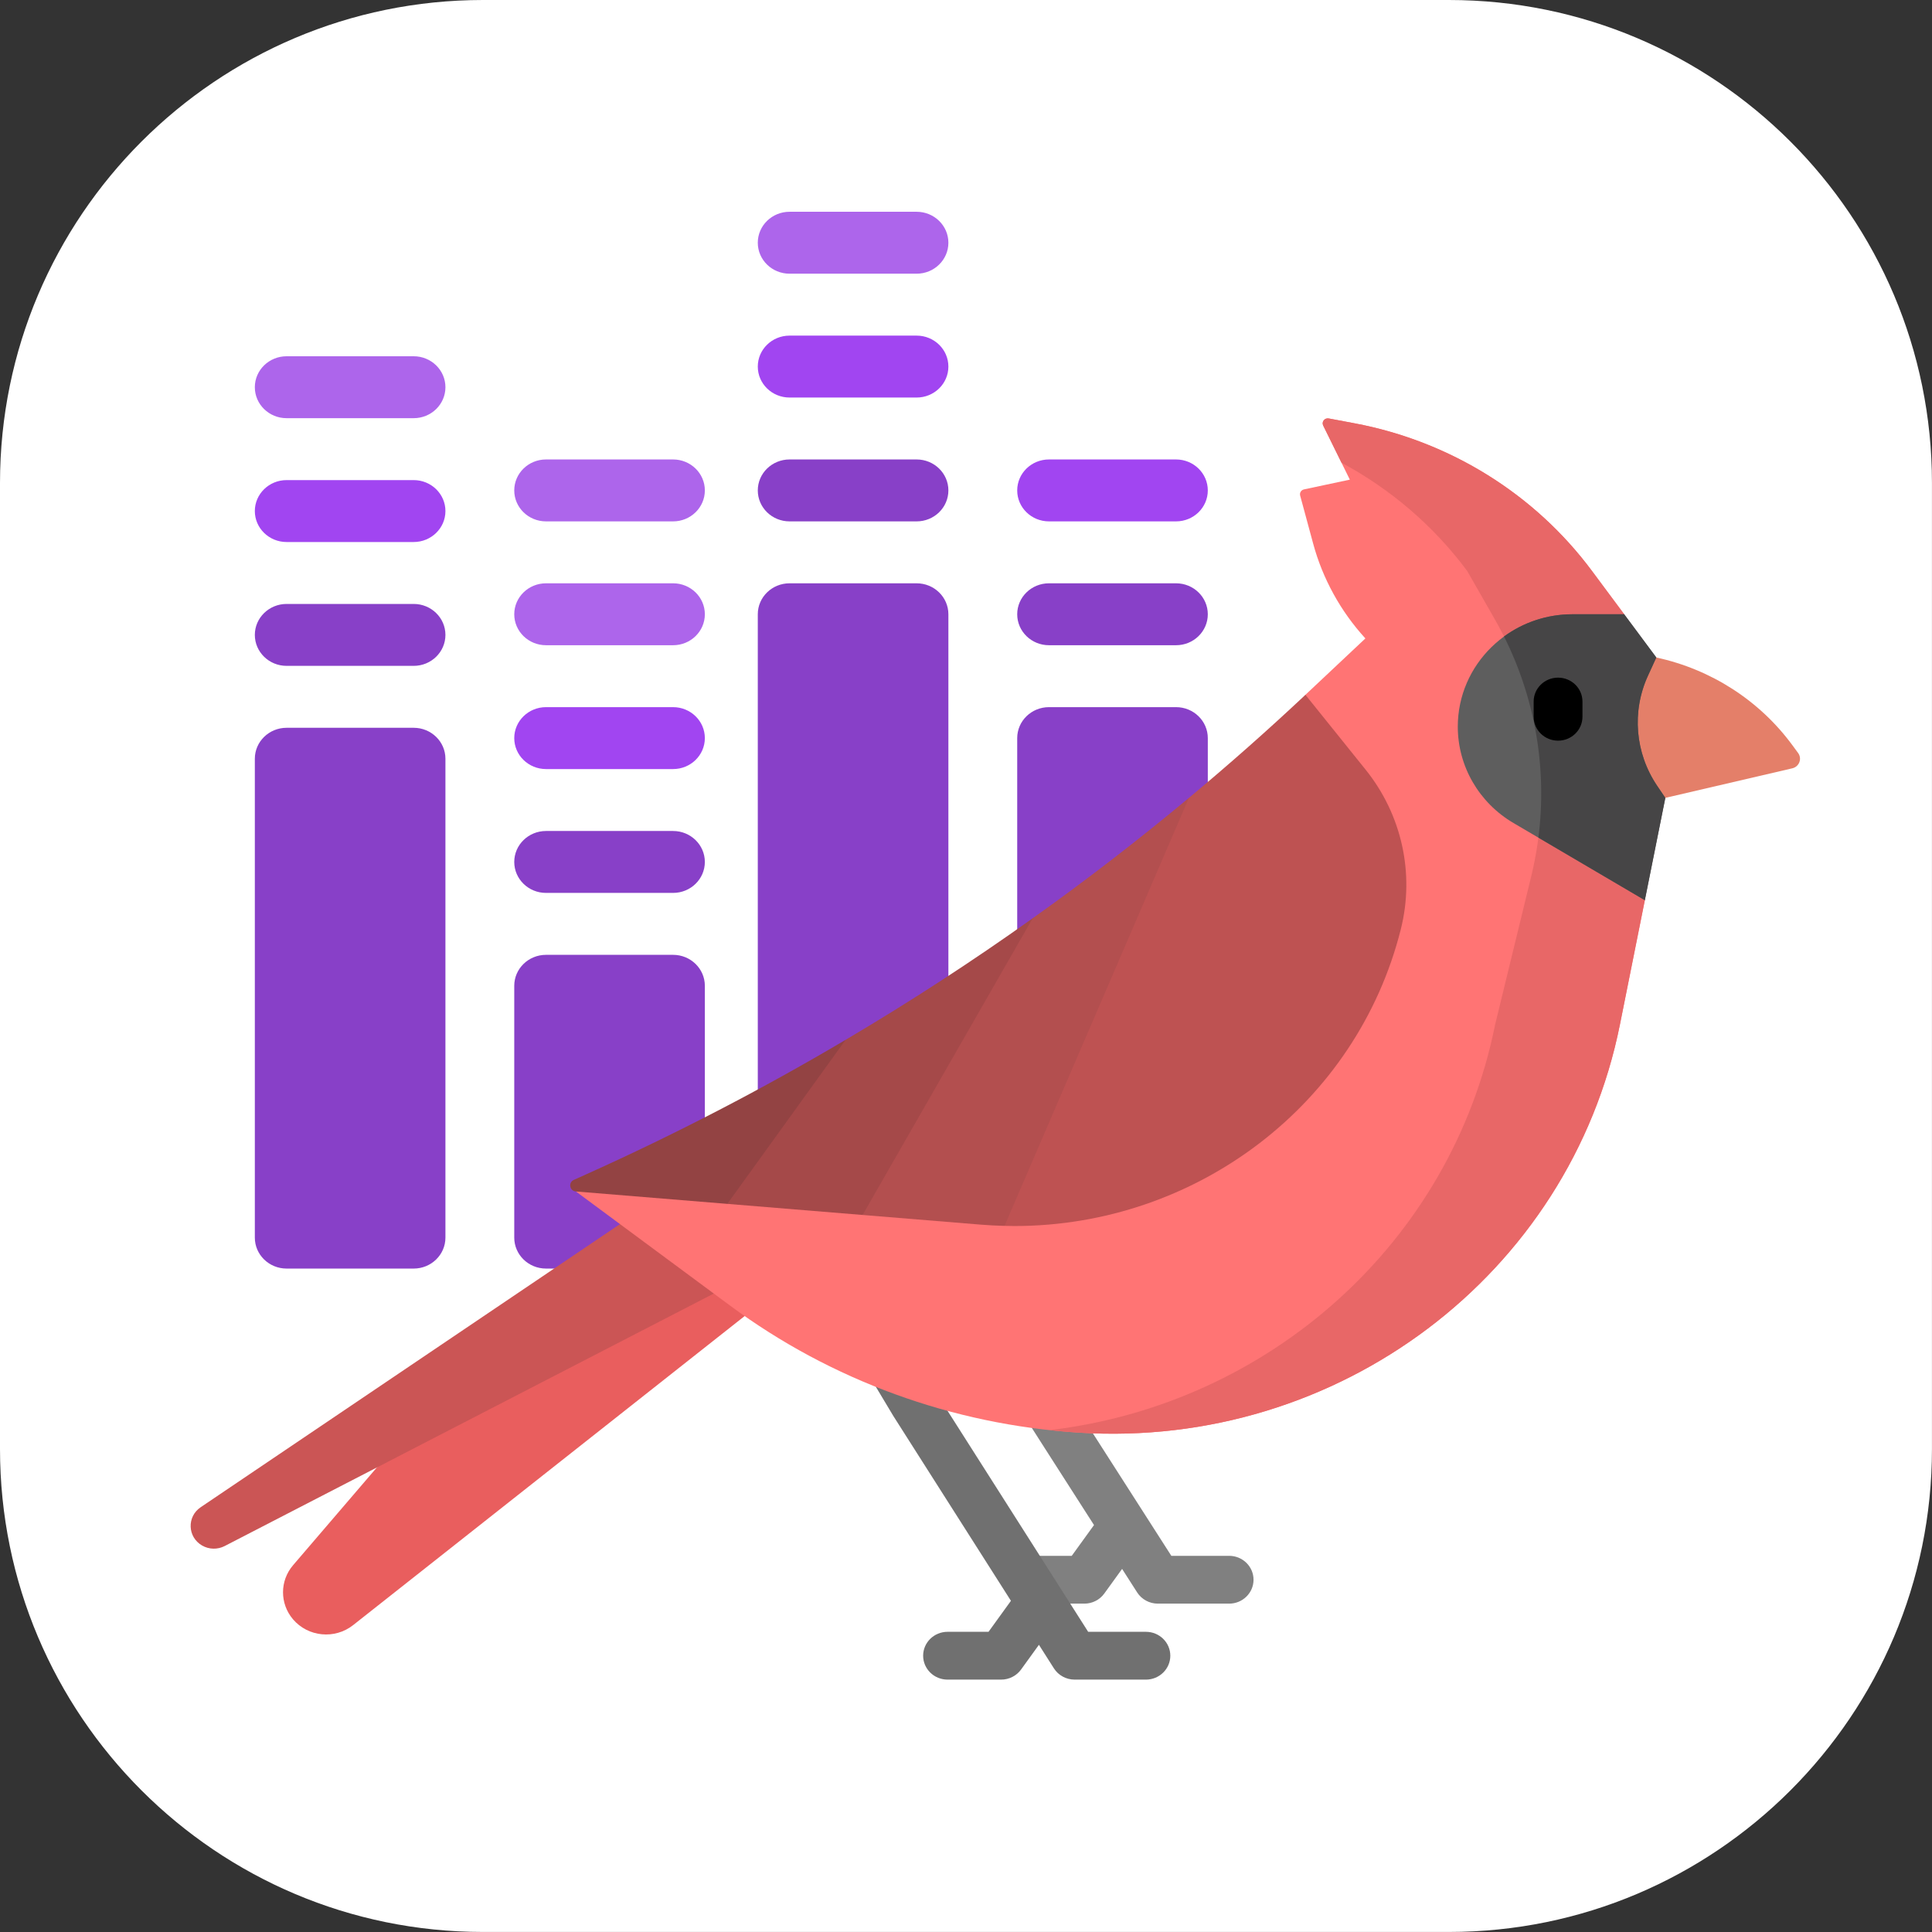 <?xml version="1.0" encoding="UTF-8" standalone="no"?>
<!DOCTYPE svg PUBLIC "-//W3C//DTD SVG 1.1//EN" "http://www.w3.org/Graphics/SVG/1.1/DTD/svg11.dtd">
<svg width="100%" height="100%" viewBox="0 0 512 512" version="1.1" xmlns="http://www.w3.org/2000/svg" xmlns:xlink="http://www.w3.org/1999/xlink" xml:space="preserve" xmlns:serif="http://www.serif.com/" style="fill-rule:evenodd;clip-rule:evenodd;stroke-linejoin:round;stroke-miterlimit:2;">
    <rect x="0" y="0" width="512" height="512" fill="#333333" stroke="none"/>
    <g transform="matrix(1.053,0,0,1.053,-13.192,-20.139)">
        <g id="bg">
            <path d="M498.749,140.68C498.749,73.592 444.282,19.125 377.193,19.125L134.083,19.125C66.995,19.125 12.528,73.592 12.528,140.68L12.528,383.79C12.528,450.878 66.995,505.345 134.083,505.345L377.193,505.345C444.282,505.345 498.749,450.878 498.749,383.79L498.749,140.68Z" style="fill:white;"/>
        </g>
    </g>
    <g id="sound" transform="matrix(1.184,0,0,1.154,-6.489,-55.621)">
        <g transform="matrix(0.474,0,0,0.474,183.389,218.175)">
            <g id="sound1" serif:id="sound">
                <g transform="matrix(1,0,0,1,-256,-256)">
                    <g>
                        <g transform="matrix(1,0,0,1,-20,-60)">
                            <path d="M218.5,572L158.5,572C150.216,572 143.5,565.284 143.5,557L143.5,435C143.5,426.716 150.216,420 158.5,420L218.5,420C226.784,420 233.5,426.716 233.5,435L233.5,557C233.5,565.284 226.784,572 218.5,572Z" style="fill:rgb(136,64,200);fill-rule:nonzero;"/>
                        </g>
                        <g transform="matrix(1,0,0,1,-40,0)">
                            <path d="M353.5,512L293.5,512C285.216,512 278.5,505.284 278.5,497L278.5,195C278.5,186.716 285.216,180 293.5,180L353.5,180C361.784,180 368.5,186.716 368.5,195L368.5,497C368.5,505.284 361.784,512 353.5,512Z" style="fill:rgb(136,64,200);fill-rule:nonzero;"/>
                        </g>
                        <g transform="matrix(1,0,0,1,-40,0)">
                            <path d="M353.5,90L293.5,90C285.216,90 278.5,83.284 278.5,75C278.5,66.716 285.216,60 293.5,60L353.5,60C361.784,60 368.5,66.716 368.5,75C368.5,83.284 361.784,90 353.5,90Z" style="fill:rgb(161,69,241);fill-rule:nonzero;"/>
                        </g>
                        <g transform="matrix(1,0,0,1,-40,0)">
                            <path d="M353.5,30L293.5,30C285.216,30 278.5,23.284 278.5,15C278.5,6.716 285.216,0 293.5,0L353.5,0C361.784,0 368.5,6.716 368.5,15C368.5,23.284 361.784,30 353.5,30Z" style="fill:rgb(173,101,235);fill-rule:nonzero;"/>
                        </g>
                        <g transform="matrix(1,0,0,1,-20,-60)">
                            <path d="M218.5,330L158.5,330C150.216,330 143.5,323.284 143.5,315C143.5,306.716 150.216,300 158.5,300L218.5,300C226.784,300 233.5,306.716 233.5,315C233.5,323.284 226.784,330 218.5,330Z" style="fill:rgb(161,69,241);fill-rule:nonzero;"/>
                        </g>
                        <g transform="matrix(1,0,0,1,0,-50)">
                            <path d="M76,270L16,270C7.716,270 1,263.284 1,255C1,246.716 7.716,240 16,240L76,240C84.284,240 91,246.716 91,255C91,263.284 84.284,270 76,270Z" style="fill:rgb(136,64,200);fill-rule:nonzero;"/>
                        </g>
                        <g transform="matrix(1,0,0,1,-20,-60)">
                            <path d="M218.5,390L158.5,390C150.216,390 143.5,383.284 143.5,375C143.5,366.716 150.216,360 158.5,360L218.5,360C226.784,360 233.5,366.716 233.5,375C233.5,383.284 226.784,390 218.5,390Z" style="fill:rgb(136,64,200);fill-rule:nonzero;"/>
                        </g>
                        <g transform="matrix(1,0,0,1,-20,-60)">
                            <path d="M218.5,270L158.5,270C150.216,270 143.5,263.284 143.5,255C143.5,246.716 150.216,240 158.5,240L218.5,240C226.784,240 233.5,246.716 233.5,255C233.5,263.284 226.784,270 218.5,270Z" style="fill:rgb(173,101,235);fill-rule:nonzero;"/>
                        </g>
                        <g transform="matrix(1,0,0,1,-20,-60)">
                            <path d="M218.5,210L158.5,210C150.216,210 143.5,203.284 143.5,195C143.5,186.716 150.216,180 158.5,180L218.5,180C226.784,180 233.5,186.716 233.5,195C233.5,203.284 226.784,210 218.5,210Z" style="fill:rgb(173,101,235);fill-rule:nonzero;"/>
                        </g>
                        <g transform="matrix(1,0,0,1,0,-50)">
                            <path d="M76,210L16,210C7.716,210 1,203.284 1,195C1,186.716 7.716,180 16,180L76,180C84.284,180 91,186.716 91,195C91,203.284 84.284,210 76,210Z" style="fill:rgb(161,69,241);fill-rule:nonzero;"/>
                        </g>
                        <g transform="matrix(1,0,0,1,0,-50)">
                            <path d="M76,150L16,150C7.716,150 1,143.284 1,135C1,126.716 7.716,120 16,120L76,120C84.284,120 91,126.716 91,135C91,143.284 84.284,150 76,150Z" style="fill:rgb(173,101,235);fill-rule:nonzero;"/>
                        </g>
                        <g transform="matrix(1,0,0,1,-60,0)">
                            <path d="M496,210L436,210C427.716,210 421,203.284 421,195C421,186.716 427.716,180 436,180L496,180C504.284,180 511,186.716 511,195C511,203.284 504.284,210 496,210Z" style="fill:rgb(136,64,200);fill-rule:nonzero;"/>
                        </g>
                        <g transform="matrix(1,0,0,1,-60,0)">
                            <path d="M496,150L436,150C427.716,150 421,143.284 421,135C421,126.716 427.716,120 436,120L496,120C504.284,120 511,126.716 511,135C511,143.284 504.284,150 496,150Z" style="fill:rgb(161,69,241);fill-rule:nonzero;"/>
                        </g>
                        <g transform="matrix(1,0,0,1,-40,0)">
                            <path d="M353.5,150L293.5,150C285.216,150 278.5,143.284 278.5,135C278.5,126.716 285.216,120 293.5,120L353.5,120C361.784,120 368.5,126.716 368.5,135C368.5,143.284 361.784,150 353.5,150Z" style="fill:rgb(136,64,200);fill-rule:nonzero;"/>
                        </g>
                        <g transform="matrix(1,0,0,1,0,-50)">
                            <path d="M76,562L16,562C7.716,562 1,555.284 1,547L1,315C1,306.716 7.716,300 16,300L76,300C84.284,300 91,306.716 91,315L91,547C91,555.284 84.284,562 76,562Z" style="fill:rgb(136,64,200);fill-rule:nonzero;"/>
                        </g>
                        <g transform="matrix(1,0,0,1,-60,0)">
                            <path d="M496,512L436,512C427.716,512 421,505.284 421,497L421,255C421,246.716 427.716,240 436,240L496,240C504.284,240 511,246.716 511,255L511,497C511,505.284 504.284,512 496,512Z" style="fill:rgb(136,64,200);fill-rule:nonzero;"/>
                        </g>
                    </g>
                </g>
            </g>
        </g>
    </g>
    <g transform="matrix(0.833,0,0,0.816,264.189,278.148)">
        <g transform="matrix(1,0,0,1,-256.5,-205)">
            <clipPath id="_clip1">
                <rect x="0" y="0" width="513" height="410"/>
            </clipPath>
            <g clip-path="url(#_clip1)">
                <g transform="matrix(-1,0,0,1,512,-51.192)">
                    <g>
                        <path d="M269.7,338.53C271.971,334.892 270.865,330.104 267.227,327.833C263.589,325.56 258.801,326.67 256.531,330.306L227.944,376.085L208.705,406.743C208.69,406.767 208.675,406.791 208.66,406.815L200.005,420.607L181.618,420.607C177.331,420.607 173.855,424.083 173.855,428.37C173.855,432.657 177.331,436.133 181.618,436.133L204.299,436.133C206.97,436.133 209.454,434.759 210.874,432.496L215.67,424.853L221.339,432.857C222.794,434.912 225.156,436.133 227.673,436.133L244.727,436.133C249.014,436.133 252.49,432.657 252.49,428.37C252.49,424.083 249.014,420.607 244.727,420.607L231.688,420.607L224.608,410.611L241.104,384.323L269.7,338.53Z" style="fill:rgb(128,128,128);fill-rule:nonzero;"/>
                        <path d="M316.937,311.276C313.241,309.108 308.484,310.348 306.313,314.045L275.165,367.149L226.464,445.283L208.093,445.283C203.806,445.283 200.33,448.759 200.33,453.046C200.33,457.333 203.806,460.809 208.093,460.809L230.773,460.809C233.453,460.809 235.944,459.427 237.362,457.152L242.128,449.505L247.815,457.533C249.27,459.588 251.632,460.809 254.149,460.809L271.203,460.809C275.49,460.809 278.966,457.333 278.966,453.046C278.966,448.759 275.49,445.283 271.203,445.283L258.164,445.283L251.035,435.217L288.396,375.273C288.434,375.214 288.469,375.154 288.504,375.094L319.706,321.899C321.874,318.202 320.636,313.445 316.937,311.276Z" style="fill:rgb(112,112,112);fill-rule:nonzero;"/>
                        <path d="M335.754,342.739L460.316,443.116C466.139,447.809 474.65,446.964 479.438,441.218C483.685,436.123 483.67,428.717 479.405,423.638L452.772,391.92L318.679,264.934L284.149,288.076L335.754,342.739Z" style="fill:rgb(233,94,94);fill-rule:nonzero;"/>
                        <path d="M345.571,335.426L501.176,417.429C503.443,418.624 506.167,418.558 508.373,417.254C513.014,414.512 513.246,407.881 508.808,404.821L375.419,312.869L314.143,275.148L286.427,303.181L345.571,335.426Z" style="fill:rgb(203,85,85);fill-rule:nonzero;"/>
                        <path d="M42.847,174.448L2.462,164.852C0.245,164.326 -0.726,161.716 0.606,159.868L2.443,157.317C12.878,142.832 28.284,132.7 45.719,128.857L95.147,119.093L99.761,184.005L42.847,174.448Z" style="fill:rgb(228,127,105);fill-rule:nonzero;"/>
                        <g>
                            <path d="M228.334,254.832L157.346,140.976L138.27,122.665C142.224,118.256 145.619,113.412 148.403,108.237C151.198,103.061 153.382,97.565 154.893,91.841L159.023,76.274C159.261,75.373 158.702,74.462 157.802,74.266L143.217,71.098L151.695,53.523C152.274,52.322 151.239,50.966 149.925,51.225L141.613,52.819C111.317,58.667 84.364,75.787 66.198,100.732L55.946,114.808L55.951,114.809L69.211,178.879L49.368,207.675L49.366,207.675L57.297,248.094C73.227,329.243 146.913,385.965 229.428,380.603C249.539,379.299 269.236,375.065 287.919,368.11C306.612,361.164 324.291,351.507 340.366,339.356L389.428,302.28L228.334,254.832Z" style="fill:rgb(255,116,116);fill-rule:nonzero;"/>
                            <path d="M96.999,248.093L85.491,199.837C78.749,171.565 82.894,141.79 97.101,116.434L105.9,100.731C116.563,86.09 130.254,74.149 145.87,65.596L151.695,53.522C152.274,52.321 151.239,50.965 149.925,51.224L141.613,52.818C111.317,58.666 84.364,75.786 66.198,100.731L55.938,114.812L72.163,155.868L49.368,207.674L49.366,207.675L57.297,248.093C73.227,329.242 146.913,385.964 229.428,380.602C232.538,380.4 235.654,380.127 238.741,379.785C169.128,371.422 110.939,319.108 96.999,248.093Z" style="fill:rgb(232,103,103);fill-rule:nonzero;"/>
                            <g>
                                <path d="M108.873,151.32C108.873,157.737 107.196,163.906 104.132,169.309C101.079,174.702 96.639,179.329 91.142,182.62L49.367,207.689L42.847,174.448L45.434,170.551C52.483,159.911 53.58,146.403 48.363,134.769L45.714,128.869L55.94,114.824L72.366,114.824C92.529,114.824 108.873,131.167 108.873,151.32Z" style="fill:rgb(94,94,94);fill-rule:nonzero;"/>
                            </g>
                            <path d="M94.161,122.025C88.077,117.488 80.541,114.808 72.367,114.808L55.941,114.808L45.715,128.854L48.364,134.754C53.581,146.388 52.484,159.895 45.435,170.536L42.847,174.448L49.368,207.674L83.227,187.356C80.436,165.029 84.21,142.306 94.161,122.025Z" style="fill:rgb(70,69,70);fill-rule:nonzero;"/>
                            <g>
                                <path d="M76.973,155.868C72.686,155.868 69.211,152.392 69.211,148.105L69.211,143.164C69.211,138.876 72.686,135.401 76.973,135.401C81.261,135.401 84.736,138.876 84.736,143.164L84.736,148.105C84.736,152.392 81.261,155.868 76.973,155.868Z" style="fill-rule:nonzero;"/>
                            </g>
                            <g id="XMLID_438_">
                                <g>
                                    <g id="XMLID_440_">
                                        <g>
                                            <path d="M210.887,194.307L194.412,174.448C181.743,163.673 169.374,152.515 157.346,140.975L138.187,165.298C126.677,179.914 122.547,199.01 126.988,217.072C141.002,274.073 192.124,313.499 249.912,313.499C250.968,313.499 252.013,313.488 253.069,313.447L263.115,277.642L210.887,194.307Z" style="fill:rgb(190,82,82);fill-rule:nonzero;"/>
                                            <path d="M323.303,268.589L303.663,253.061L303.673,253.051C283.261,240.755 263.399,227.578 244.136,213.563L232.194,209.051L268.643,293.043L298.228,309.907L341.266,306.305L344.847,295.969L323.303,268.589Z" style="fill:rgb(165,73,73);fill-rule:nonzero;"/>
                                            <path d="M244.136,213.574L298.228,309.907L260.552,313.054C258.047,313.261 255.553,313.395 253.069,313.447L194.412,174.448C210.497,188.122 227.078,201.174 244.136,213.563L244.136,213.574Z" style="fill:rgb(179,79,79);fill-rule:nonzero;"/>
                                        </g>
                                    </g>
                                </g>
                            </g>
                        </g>
                        <path d="M390.09,298.511C391.943,299.36 391.457,302.113 389.428,302.279L341.266,306.305L303.663,253.061L303.673,253.051C330.295,269.126 357.838,283.699 386.167,296.71L390.09,298.511Z" style="fill:rgb(147,67,67);fill-rule:nonzero;"/>
                    </g>
                </g>
            </g>
        </g>
    </g>
</svg>
